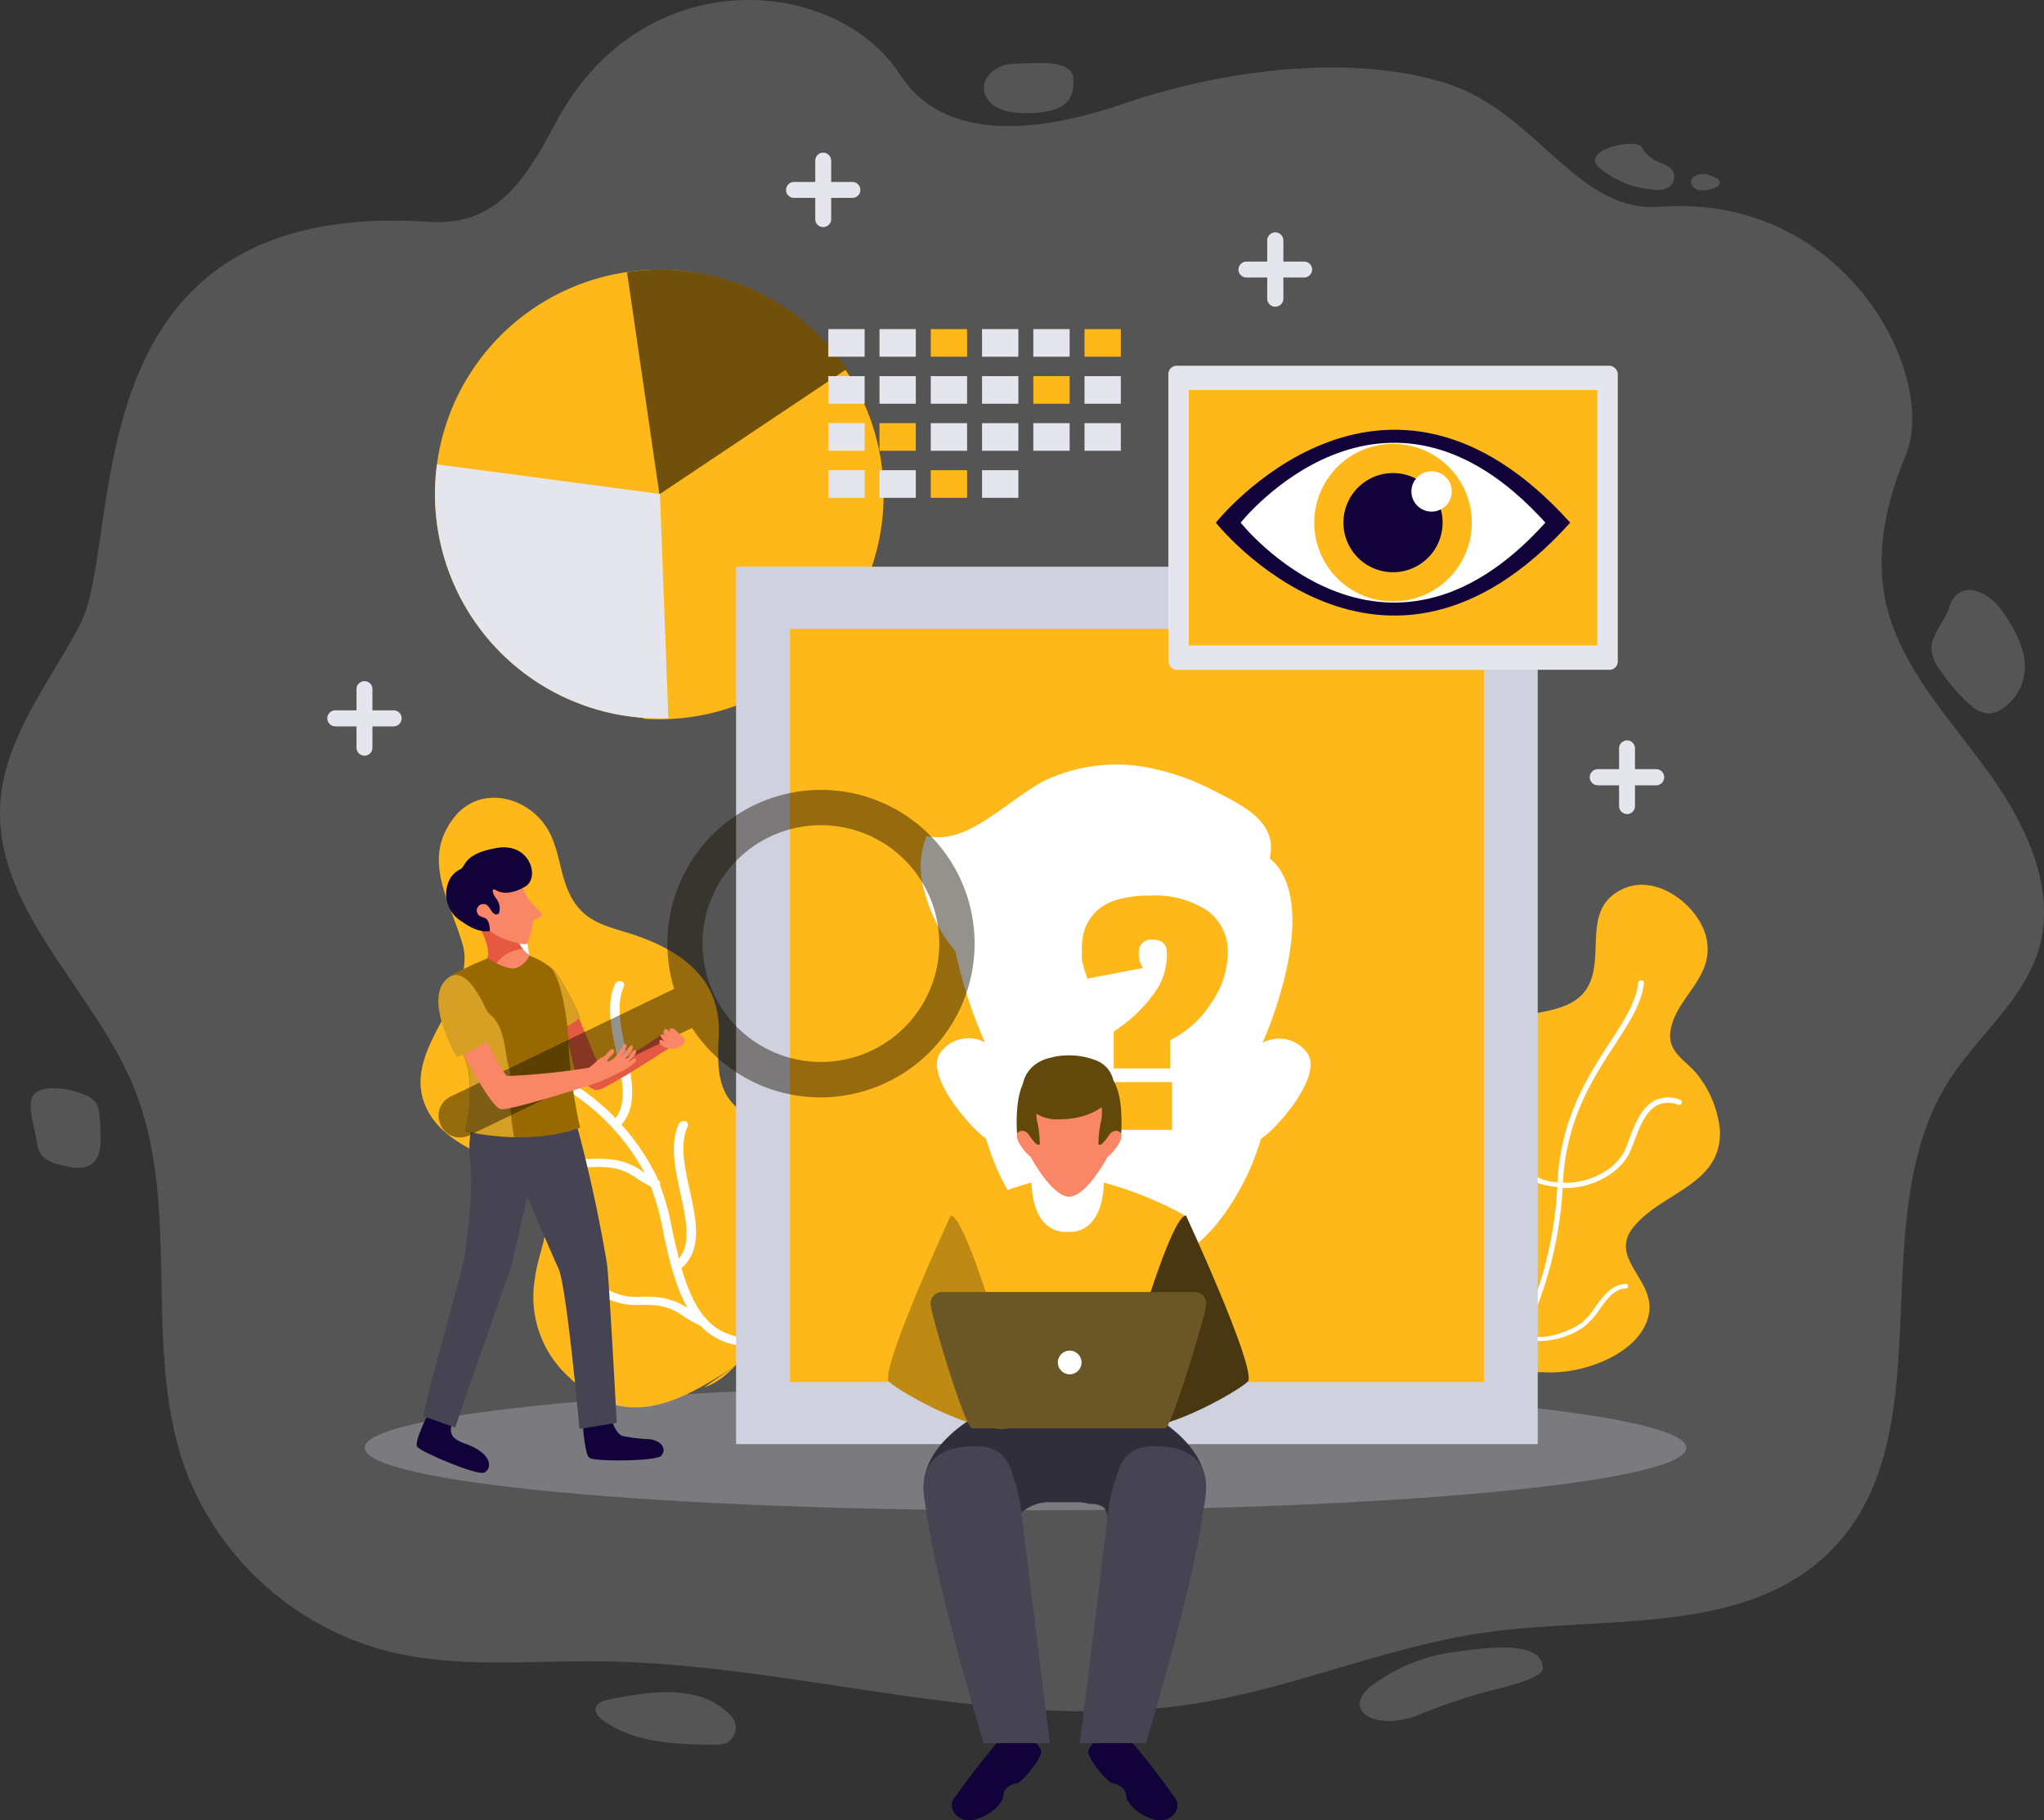 <svg xmlns="http://www.w3.org/2000/svg" width="474.601" height="422.653" viewBox="0 0 474.601 422.653">
  <rect x="0" y="0" width="474.601" height="422.653" fill="#333333" stroke="none"/>
  <g id="Web" transform="translate(-141.695 -1022.228)">
    <path id="Path_1837" data-name="Path 1837" d="M112.41,94.74c15.62,1,22.16-9.61,29.5-23.31,20.09-37.5,64.83-33.89,79.84-10.8,10.64,16.36,33.56,13,52.11,6.59,18.25-6.3,49.35-12.35,74.12-4.82,21.64,6.6,30.52,30.3,50.24,28.84,43-3.18,64.72,39.29,56.92,57.82-5.08,12.09-7.61,25.62-3.47,38.06,4.55,13.7,15,24.55,23.36,36.33s15.18,26.5,11,40.32c-3.57,11.83-14.24,20-20.87,30.47-20.56,32.47-.22,82.24-27.62,109.31-19.62,19.37-51.61,14.9-79.06,18.6-22.89,3.08-44.43,12.7-67.22,16.46-46.14,7.63-92.75-9.17-139.53-9.64-16.48-.17-33.27,1.67-49.23-2.4a68.53,68.53,0,0,1-46.8-42.32c-10.2-28.3-.54-61.06-12.06-88.86-9.38-22.65-32.32-41.08-30.88-65.52.9-15.21,11.29-27.94,18.44-41.44C41.83,168.37,27.76,89.07,112.41,94.74ZM248.59,58c-4.11,0-7.43,2.55-7.43,5.69s3.33,5.43,7.43,5.7c13.35.88,13.35-4.52,13.35-7.66C261.94,56.7,252.7,58,248.59,58ZM384.17,82.28a22,22,0,0,0,12.76,5,5,5,0,0,0,3.54-.8,2.9,2.9,0,0,0,.26-4.07A6.911,6.911,0,0,0,398.22,81a7.88,7.88,0,0,1-3.89-2.89,2.94,2.94,0,0,0-.88-1.11C390.86,75.53,379.47,78.4,384.17,82.28Zm22.74,5a5.82,5.82,0,0,0,3.64-.35c.76-.25,1.69-.79,1.49-1.55a1.44,1.44,0,0,0-.79-.8c-1.55-.83-3.57-1.44-5.14-.38s-.38,2.71.8,3.11Zm54.29,107.3a10.44,10.44,0,0,0,2.35,4.74,40.108,40.108,0,0,0,6.81,7.77,6.87,6.87,0,0,0,3.93,1.79,6.1,6.1,0,0,0,3.7-1.34,11.74,11.74,0,0,0,4.79-8.12c.5-4.41-1.55-8.69-3.93-12.44-1.47-2.33-3.19-4.64-5.66-5.88-4.14-2.09-6.88-.27-8,3.39C464.09,187.87,460.77,190.82,461.2,194.58ZM20.82,297.08c-2.18,1.92-.21,7.54.43,11.25a6.86,6.86,0,0,0,1.15,3.15,7.8,7.8,0,0,0,4.05,2.15c2.66.77,5.87,1.42,7.9-.44,1.5-1.39,1.71-3.64,1.71-5.67a51.656,51.656,0,0,0-.3-5.561,5.92,5.92,0,0,0-.69-2.559,5.72,5.72,0,0,0-2.75-2C28.52,295.82,23,295.16,20.82,297.08ZM154,437.85c-1.29.26-2.83.81-3,2.1-.15,1.07.75,2,1.61,2.63,7.12,5.3,16.69,5.64,25.6,5.77a7.73,7.73,0,0,0,3.07-.38,4,4,0,0,0,1.93-5.17,6.48,6.48,0,0,0-1.37-1.77C174.7,434.07,162.94,436.06,154,437.85Zm177.66-3.59c-8,5.87.09,11.11,10.23,7.22a144.249,144.249,0,0,1,16.29-5.57c1.81-.45,12.74-2.81,12.74-5.27,0-6.5-12.31-5-20.06-3.88a40.19,40.19,0,0,0-19.16,7.5Z" transform="translate(129 979)" fill="#fff" opacity="0.17"/>
    <g id="Group_1354" data-name="Group 1354" transform="translate(-26.515 -367.068)">
      <path id="Path_1790" data-name="Path 1790" d="M427.077,158.3h-4.93v-4.93a1.824,1.824,0,0,0-1.849-1.849h0a1.849,1.849,0,0,0-1.849,1.849v4.93h-4.93a1.849,1.849,0,0,0-1.849,1.849h0a1.874,1.874,0,0,0,1.849,1.873h4.93v4.93a1.873,1.873,0,0,0,1.849,1.874h0a1.849,1.849,0,0,0,1.849-1.874v-4.93h4.93a1.873,1.873,0,0,0,1.849-1.873h0A1.849,1.849,0,0,0,427.077,158.3Z" transform="translate(-167.46 1395.935)" fill="#e5e6ed"/>
      <path id="Path_1791" data-name="Path 1791" d="M470.287,108.544h-4.93v-4.93a1.874,1.874,0,0,0-1.849-1.874h0a1.849,1.849,0,0,0-1.849,1.874v4.93h-4.93a1.873,1.873,0,0,0-1.849,1.849h0a1.849,1.849,0,0,0,1.849,1.849h4.93v4.93a1.824,1.824,0,0,0,1.849,1.849h0a1.849,1.849,0,0,0,1.849-1.849v-4.93h4.93a1.849,1.849,0,0,0,1.849-1.849h0a1.874,1.874,0,0,0-1.849-1.849Z" transform="translate(-104.151 1323)" fill="#e5e6ed"/>
      <path id="Path_1792" data-name="Path 1792" d="M512.725,116.029h-4.807V111.1a1.874,1.874,0,0,0-1.874-1.849h0a1.874,1.874,0,0,0-1.874,1.849v4.93h-4.807a1.874,1.874,0,0,0-1.873,1.849h0a1.873,1.873,0,0,0,1.873,1.849h4.807v4.93a1.873,1.873,0,0,0,1.874,1.849h0a1.874,1.874,0,0,0,1.874-1.849v-4.93h4.807a1.874,1.874,0,0,0,1.874-1.849h0a1.874,1.874,0,0,0-1.874-1.849Z" transform="translate(-41.722 1334.003)" fill="#e5e6ed"/>
      <path id="Path_1793" data-name="Path 1793" d="M546.012,163.78h-4.93v-4.807a1.849,1.849,0,0,0-1.849-1.873h0a1.873,1.873,0,0,0-1.849,1.873v4.807h-4.93a1.873,1.873,0,0,0-1.873,1.874h0a1.873,1.873,0,0,0,1.873,1.874h4.93v4.807a1.873,1.873,0,0,0,1.849,1.873h0a1.849,1.849,0,0,0,1.849-1.873v-4.807h4.93a1.849,1.849,0,0,0,1.849-1.874h0a1.849,1.849,0,0,0-1.849-1.873Z" transform="translate(6.76 1404.11)" fill="#e5e6ed"/>
      <path id="Path_1794" data-name="Path 1794" d="M502.867,208.153a52.088,52.088,0,1,0-72.253-14.323,52.089,52.089,0,0,0,72.253,14.323Z" transform="translate(-152.606 1339.154)" fill="#ffb819"/>
      <path id="Path_1795" data-name="Path 1795" d="M439.9,113.328a52.092,52.092,0,1,1,15.037,103.092Z" transform="translate(-126.099 1339.169)" fill="#70500a"/>
      <path id="Path_1796" data-name="Path 1796" d="M441.606,203.057h-.247l3.624-51.768,43.51-29.089a52.088,52.088,0,0,1-46.838,81Z" transform="translate(-123.96 1352.977)" fill="#ffb819"/>
      <path id="Path_1797" data-name="Path 1797" d="M467.016,189.622a52.463,52.463,0,0,0,8.973.419l-1.948-52.064L422.274,131.1a52.113,52.113,0,0,0,44.742,58.523Z" transform="translate(-152.599 1366.017)" fill="#e5e6ed"/>
      <path id="Path_1798" data-name="Path 1798" d="M722.036,232.36c0,8.012-68.7,14.52-153.43,14.52S415.2,240.421,415.2,232.36s68.679-14.52,153.406-14.52S722.036,224.348,722.036,232.36Z" transform="translate(-162.288 1493.103)" fill="#c9cad9" opacity="0.32"/>
      <path id="Path_1799" data-name="Path 1799" d="M532.021,279.9c-6.779-7.642-26.8-18.045-21.545-29.976,4.487-10.156,25.958-8.9,23.37-21.126-1.529-7.248-3.5-13.41,1.158-21.644,5.1-8.973,20.313-4.092,25.588-12.326,4.536-7.174-1.356-18.217,7.987-22.975,8.308-4.24,18.365,4.043,19.844,11.364,1.874,9.195-7.2,13.509-8.381,21.5-.739,5.078,3.9,6.853,6.557,10.428a24.654,24.654,0,0,1,4.93,12.523c.518,12.7-13.41,14.347-19.992,22.408-6.113,7.4,5.152,12.326,3.476,20.411-1.824,8.776-14.322,13.558-23.1,13.435C545.875,283.65,536.236,284.562,532.021,279.9Z" transform="translate(-23.967 1424.039)" fill="#ffb819"/>
      <path id="Path_1800" data-name="Path 1800" d="M522.579,270.813h-.173a.469.469,0,0,1-.222-.69A89.335,89.335,0,0,0,535.447,227.8c.493-15.654,6.976-25.662,12.326-33.871,3.2-4.93,6.015-9.294,6.459-13.632a.666.666,0,0,1,.715-.592.592.592,0,0,1,.616.666c-.493,4.634-3.377,9.072-6.681,14.175-5.276,8.061-11.685,17.922-12.178,33.23a90.742,90.742,0,0,1-13.484,42.844A.616.616,0,0,1,522.579,270.813Z" transform="translate(-5.65 1437.221)" fill="#fff"/>
      <path id="Path_1801" data-name="Path 1801" d="M528.279,211.655a.592.592,0,0,1-.468-.616.69.69,0,0,1,.715-.518c5.251.3,12.326-2.761,14.4-7.888.271-.616.518-1.307.789-2.021,1.282-3.451,2.909-7.765,6.286-9.318a7.4,7.4,0,0,1,5.645,0,.567.567,0,0,1,.345.764.715.715,0,0,1-.863.37,6.014,6.014,0,0,0-4.634,0c-2.86,1.331-4.363,5.374-5.571,8.579-.3.74-.542,1.43-.814,2.046-2.465,5.818-10.033,9.022-15.728,8.677Z" transform="translate(2.701 1453.387)" fill="#fff"/>
      <path id="Path_1802" data-name="Path 1802" d="M531.131,216.889a9.417,9.417,0,0,1-5.522-3.2c-1.947-2.465-2.268-6.311-.863-10.97a6.729,6.729,0,0,1,.493-1.578c1.109-3.353,2.786-8.431,1.134-11.266A4.092,4.092,0,0,0,523.711,188a.567.567,0,0,1-.444-.74.641.641,0,0,1,.789-.444h0a5.251,5.251,0,0,1,3.451,2.465c1.9,3.279,0,8.677-1.035,12.2q-.3.838-.518,1.553c-1.282,4.314-1.06,7.765.666,9.984a9.861,9.861,0,0,0,7.667,3.131.567.567,0,0,1,.567.616.641.641,0,0,1-.69.542,21.943,21.943,0,0,1-3.032-.419Z" transform="translate(-3.997 1447.611)" fill="#fff"/>
      <path id="Path_1803" data-name="Path 1803" d="M526.52,221.519a5.868,5.868,0,0,1-2.021-.74.468.468,0,0,1,0-.715.666.666,0,0,1,.863-.148c3.131,1.9,9.54-.567,12.326-2.465a16.2,16.2,0,0,0,3.229-3.673c1.923-2.638,3.944-5.4,7.124-5.473a.493.493,0,0,1,.591.493.592.592,0,0,1-.616.567c-2.465,0-4.339,2.465-6.089,4.93a17.252,17.252,0,0,1-3.525,3.944,18.564,18.564,0,0,1-11.882,3.279Z" transform="translate(-2.393 1479.12)" fill="#fff"/>
      <path id="Path_1804" data-name="Path 1804" d="M528.646,229.97a6.731,6.731,0,0,1-2.169-.764c-3.969-2.1-6.311-7.4-6.927-10.649a17.257,17.257,0,0,1,.715-6.286c.862-3.8,1.75-7.765-.715-9.565a.542.542,0,0,1,0-.814.715.715,0,0,1,.887,0c3.032,2.219,2.021,6.705,1.109,10.625a17.109,17.109,0,0,0-.715,5.916c.567,2.835,2.761,8.036,6.385,9.861a5.99,5.99,0,0,0,4.412.518.616.616,0,0,1,.74.345.567.567,0,0,1-.444.666,7.4,7.4,0,0,1-3.279.148Z" transform="translate(-9.671 1469.511)" fill="#fff"/>
      <path id="Path_1805" data-name="Path 1805" d="M493.3,294.582c-11.981,7.765-24.947,15.53-38.358,2.465A25.1,25.1,0,0,1,447,274.2c.887-7.4,5.127-12.942.468-19.253-7.223-9.861-22.186-10.107-26.3-22.014-4.339-12.819,12.548-24.651,9.022-36.509-3.057-10.3-9.515-19.721-1.923-29.36,6.409-8.135,18.439-4.536,22.433,4.117,2.317,4.93,2.293,10.723,5.4,15.481s7.667,5.694,12.7,7.272c11.389,3.6,21.595,10.058,20.9,23.887-.444,8.431-.37,15.358,8.529,19.327,9.639,4.314,15.062,7.1,15.136,20.066,0,9.861-4.61,14.963-9.639,22.186-4.708,6.681-9.269,17.256-17.429,20.017Z" transform="translate(-154.598 1412.022)" fill="#ffb819"/>
      <path id="Path_1806" data-name="Path 1806" d="M483.765,277.931a15.332,15.332,0,0,1-5.941-2.046c-7.4-4.487-9.861-15.087-11.833-24.454a57.788,57.788,0,0,0-3.451-11.956,51.078,51.078,0,0,0-16.714-19.425c-9.491-7.223-11.414-12.449-12.178-23.715-.641-9.269-1.775-18.686-5.694-24.158a1.06,1.06,0,0,1,.32-1.405.986.986,0,0,1,1.405.123c4.191,5.842,5.374,15.58,6.015,25.169.74,10.871,2.465,15.629,11.537,22.482a53.74,53.74,0,0,1,17.256,20.14,59.166,59.166,0,0,1,3.6,12.326c2,9.047,4.265,19.253,10.945,23.271a14.47,14.47,0,0,0,9.614,1.652,1.331,1.331,0,0,1,1.43.838c.123.518-.3,1.011-.961,1.109A21.127,21.127,0,0,1,483.765,277.931Z" transform="translate(-143.809 1423.792)" fill="#fff"/>
      <path id="Path_1807" data-name="Path 1807" d="M439.551,213.906a1.283,1.283,0,0,1-.641-.247.912.912,0,0,1,0-1.356c3.624-3.525,2.293-9.516.887-15.851-1.208-5.547-2.465-11.29-.37-15.974a1.282,1.282,0,0,1,1.454-.666.887.887,0,0,1,.592,1.257c-1.849,4.117-.666,9.589.493,14.791,1.454,6.582,2.958,13.361-1.455,17.65a1.258,1.258,0,0,1-.961.394Z" transform="translate(-128.437 1437.332)" fill="#fff"/>
      <path id="Path_1808" data-name="Path 1808" d="M445.561,227.086a1.282,1.282,0,0,1-.641-.247.912.912,0,0,1,0-1.356c3.624-3.525,2.292-9.515.887-15.851-1.208-5.547-2.465-11.29-.37-15.974a1.282,1.282,0,0,1,1.454-.666.887.887,0,0,1,.592,1.257c-1.849,4.117-.641,9.589.518,14.791,1.43,6.582,2.934,13.361-1.479,17.65A1.257,1.257,0,0,1,445.561,227.086Z" transform="translate(-119.631 1456.642)" fill="#fff"/>
      <path id="Path_1809" data-name="Path 1809" d="M467.218,216.307h-.394a26.052,26.052,0,0,1-3.747-2.1,12.967,12.967,0,0,0-5.892-2.465,31.112,31.112,0,0,0-3.944-.173,16.147,16.147,0,0,1-8.357-1.676,42.031,42.031,0,0,1-12.7-11.907,37.273,37.273,0,0,1-2.021-3.229c-1.06-1.8-3.057-5.177-3.895-5.4a.912.912,0,0,1-.641-1.134,1.011,1.011,0,0,1,1.134-.69c1.5.3,2.958,2.465,5.152,6.286a36.24,36.24,0,0,0,1.923,3.081,41.907,41.907,0,0,0,12.153,11.364,13.459,13.459,0,0,0,7.4,1.405,32.05,32.05,0,0,1,4.24.2,15.014,15.014,0,0,1,6.878,2.786,23.561,23.561,0,0,0,3.451,1.9.912.912,0,0,1,.468,1.307,1.183,1.183,0,0,1-1.208.444Z" transform="translate(-147.057 1448.686)" fill="#fff"/>
      <path id="Path_1810" data-name="Path 1810" d="M461.538,217.553h-.394a24.656,24.656,0,0,1-3.747-2.1,13.212,13.212,0,0,0-5.892-2.465,31.1,31.1,0,0,0-3.944-.173,16.1,16.1,0,0,1-8.357-1.676c-2.12-1.085-2.317-1.282-2.293-1.972s.666-1.134,3.377.345a13.781,13.781,0,0,0,7.4,1.405,32.31,32.31,0,0,1,4.265.2,15.53,15.53,0,0,1,6.878,2.761,21.2,21.2,0,0,0,3.427,1.923.912.912,0,0,1,.493,1.307A1.208,1.208,0,0,1,461.538,217.553Z" transform="translate(-130.481 1479.462)" fill="#fff"/>
      <rect id="Rectangle_759" data-name="Rectangle 759" width="186.143" height="203.719" transform="translate(339.118 1520.881)" fill="#d0d1de"/>
      <path id="Path_1836" data-name="Path 1836" d="M0,0H161.122V174.877H0Z" transform="translate(351.641 1535.302)" fill="#ffb819"/>
      <path id="Path_1811" data-name="Path 1811" d="M559.07,224.051a8.061,8.061,0,0,0-10.132-2.071s12.005-26.476,4.413-39.59a11.88,11.88,0,0,0-2.736-3.2c1.923-8.727-6.458-12.326-13.09-15.8a55.765,55.765,0,0,0-13.435-4.93,38.9,38.9,0,0,0-26.328,2.934c-8.8,4.93-17.675,14.791-26.821,12.548a19.3,19.3,0,0,0-.345,13.41,34.094,34.094,0,0,0,7.026,13.336,105.279,105.279,0,0,0,6.853,21.2,8.036,8.036,0,0,0-10.107,2.071c-4.61,5.275,7.593,18.636,10.354,20.239a57.734,57.734,0,0,0,10.156,19.721,45.456,45.456,0,0,0,10.452,9.17h-.887s-2.588,24.282-7.4,32.491h37.421c-4.339-7.593-6.878-28.818-7.223-32.047a44.887,44.887,0,0,0,11.167-9.614,58.054,58.054,0,0,0,10.181-19.721C551.477,242.737,563.655,229.326,559.07,224.051Z" transform="translate(-87.574 1409.437)" fill="#fff"/>
      <path id="Path_1812" data-name="Path 1812" d="M490.136,211.881v-8.6a33.949,33.949,0,0,0,9.244-8.653,14.79,14.79,0,0,0,3.081-8.6,11.4,11.4,0,0,0,0-1.257,2.785,2.785,0,0,0-1.134-2.293,4.931,4.931,0,0,0-2.465-.542,2.884,2.884,0,0,0-2.021.789,2.464,2.464,0,0,0-.863,2.021,9.021,9.021,0,0,0,0,1.257,5.969,5.969,0,0,0,.148.764,3.937,3.937,0,0,0,.345.838c.173.394.3.715.395.961L484,191.026a6.711,6.711,0,0,0-.419-1.307q-.3-.887-.37-1.183a2.258,2.258,0,0,0-.247-.937,6.3,6.3,0,0,1-.222-1.06c0-.271,0-.592,0-.986v-1.5a13.905,13.905,0,0,1,.69-4.536,11.611,11.611,0,0,1,2.465-3.944,11.462,11.462,0,0,1,4.93-2.835,25.812,25.812,0,0,1,7.642-.986,21.916,21.916,0,0,1,13.484,3.55,11.685,11.685,0,0,1,4.684,9.861,20.855,20.855,0,0,1-3.944,11.635,23.59,23.59,0,0,1-9.441,8.5v6.582Zm-.345,14.248V215.037H503.67V226.13Z" transform="translate(-63.333 1425.502)" fill="#ffb819"/>
      <path id="Path_1813" data-name="Path 1813" d="M425.87,175.6s3.6,6.409,1.849,8.357c0,0,4.93,4.413,8.628,2.465s1.578-3.525,1.578-3.525-2.638-1.159-3.969-6.705S425.87,175.6,425.87,175.6Z" transform="translate(-146.655 1428.232)" fill="#f88667"/>
      <path id="Path_1814" data-name="Path 1814" d="M429.676,185.371a8.531,8.531,0,0,1,2.465-2.638,8.406,8.406,0,0,1,4.067-1.356,13.458,13.458,0,0,1-2.243-5.127c-1.307-5.547-8.086-.69-8.086-.69s3.6,6.409,1.849,8.357a15.321,15.321,0,0,0,1.947,1.454Z" transform="translate(-146.64 1428.273)" fill="#e45940"/>
      <path id="Path_1815" data-name="Path 1815" d="M424.63,174.757s2.12-5.719,5.621-5.818,5.818.247,6.409,1.553a40.6,40.6,0,0,0,2.736,6.261c1.011,1.282,3.131,2.909,3.131,3.525s-1.948,1.035-2.046,1.307a21.13,21.13,0,0,1-1.43,5.423c-.69.542-7.642-1.454-8.875-3.377S424.655,178.332,424.63,174.757Z" transform="translate(-148.472 1421.434)" fill="#f88667"/>
      <path id="Path_1816" data-name="Path 1816" d="M434.389,177.1c.937.616,3.254,1.257,6.8-.789s1.159-10.329-6.533-9-7.1,4.068-8.455,4.93a5.4,5.4,0,0,0-2.909,3.3,7.4,7.4,0,0,0,3.328,8.924c3.994,2.909,6.385,2.12,6.385,2.12,0-.986-.173-2.465-1.085-3.007a5.055,5.055,0,0,1-1.356-.542,1.5,1.5,0,0,1,1.208-2.662c.887,0,1.43,1.528,2,2.021s.937.37,1.208.222.789-2.046-.616-3.722C433.452,177.694,433.452,176.461,434.389,177.1Z" transform="translate(-151.057 1418.867)" fill="#110239"/>
      <path id="Path_1817" data-name="Path 1817" d="M422.657,220.62s-3.18,6.212-2.465,7.4,14,6.8,15.58,6.015,1.676-3.081-.887-4.93-4.511-1.7-6.138-3.2,0-4.314,0-4.314Z" transform="translate(-155.127 1497.176)" fill="#110239"/>
      <path id="Path_1818" data-name="Path 1818" d="M435.72,222.238s.419,7.4,1.578,8.258,15.555.838,16.689-.518.444-3.2-2.465-3.8a40.8,40.8,0,0,1-6.631-.789c-1.775-.74-2.761-4.684-2.761-4.684Z" transform="translate(-132.223 1497.308)" fill="#110239"/>
      <path id="Path_1819" data-name="Path 1819" d="M445.67,191l-18.76,1.134s14.1,33.674,16.048,37.717,4.93,37.445,4.93,37.445l8.653-1.405s-1.824-34.142-2.268-36.977A343.167,343.167,0,0,0,445.67,191Z" transform="translate(-145.131 1453.779)" fill="#464353"/>
      <path id="Path_1820" data-name="Path 1820" d="M439.31,204.638c.616-3.131,1.035-7.2,1.726-10.329.271-1.233,2-1.307,2.12-2.465a3.621,3.621,0,0,1-.739-.764l-15.506.937s14.1,33.674,16.048,37.717c.2.419.468,1.06.789,1.9V229.61C443.254,224.064,438.619,208.139,439.31,204.638Z" transform="translate(-145.131 1453.896)" fill="#464353"/>
      <path id="Path_1821" data-name="Path 1821" d="M449.453,191.61H433.43a24.382,24.382,0,0,0-1.849,12.671c.961,6.878-1.109,20.19-1.233,21.94s-8.406,30.666-9.639,37.224l7.4,2.638s12.153-35.35,12.621-36.065S449.453,191.61,449.453,191.61Z" transform="translate(-154.215 1454.672)" fill="#464353"/>
      <path id="Path_1822" data-name="Path 1822" d="M438.223,202.566s3.18,4.585,5.374,4.215,17.576-10.428,17.576-10.428l-3.229-2.145s-12.326,8.357-13.46,8.012c-.666-.2-3.92-8.579-6.557-14.791-3.254-7.741-5.127-8.85-5.127-8.85Z" transform="translate(-136.501 1435.582)" fill="#f88667"/>
      <path id="Path_1823" data-name="Path 1823" d="M438.238,202.61s3.18,4.585,5.374,4.215S461.188,196.4,461.188,196.4l-3.229-2.145s-12.326,8.357-13.46,8.012c-.616-.173-4.166-9.614-6.779-15.383-3.55-7.814-4.93-8.332-4.93-8.332Z" transform="translate(-136.516 1435.538)" fill="#e45940"/>
      <path id="Path_1824" data-name="Path 1824" d="M439.465,189.964s-1.331-2.933-1.775-3.821c-3.6-7.026-4.93-7.593-4.93-7.593l3.106,13.78a11.831,11.831,0,0,0,3.6-2.366Z" transform="translate(-136.56 1435.538)" fill="#f92961"/>
      <path id="Path_1825" data-name="Path 1825" d="M439.465,189.964s-1.331-2.933-1.775-3.821c-3.6-7.026-4.93-7.593-4.93-7.593l3.106,13.78a11.831,11.831,0,0,0,3.6-2.366Z" transform="translate(-136.56 1435.538)" fill="#d6a025"/>
      <path id="Path_1826" data-name="Path 1826" d="M427.7,218.193s14.372,3.6,26.722-.863a117.374,117.374,0,0,1-2.638-18.341c0-5.448-1.7-17.108-4.561-19.154a17.382,17.382,0,0,0-4.61-2.465,5.152,5.152,0,0,1-3.18,2.909c-2.194.518-6.459-2.268-6.459-2.268s-8.677,3.377-9.861,5.3c-2.465,3.895,3.944,14.914,5.349,20.633A36.656,36.656,0,0,1,427.7,218.193Z" transform="translate(-151.514 1433.809)" fill="#986900"/>
      <path id="Path_1827" data-name="Path 1827" d="M439.484,214.806a71.926,71.926,0,0,1-.961-8.135,19.5,19.5,0,0,1,.123-6.779l-.493-1.726c-.764-2.613-.69-8.455-3.772-11.414-1.8-1.726-3.993-4.363-6.656-4.93a35.812,35.812,0,0,1-4.511-1.233c0,1.06-1.282,3.081-.838,4.511,1.849,4.585,5.6,10.255,6.508,13.977a36.659,36.659,0,0,1-.789,14.3,59.609,59.609,0,0,0,11.389,1.43Z" transform="translate(-151.912 1438.527)" fill="#d6a025"/>
      <path id="Path_1828" data-name="Path 1828" d="M526.161,229.7a35.671,35.671,0,1,0-49.3-21.743L425.09,232.9a4.93,4.93,0,0,0-2.465,6.631h0A4.93,4.93,0,0,0,429.231,242L481,217.053A35.671,35.671,0,0,0,526.161,229.7Zm-40.083-20.51A27.486,27.486,0,1,1,522.66,222.3,27.487,27.487,0,0,1,486.077,209.19Z" transform="translate(-152.111 1410.938)" fill="#140e01" opacity="0.45"/>
      <path id="Path_1829" data-name="Path 1829" d="M429.9,184.907s4.585,9.441,5.547,9.515a158.684,158.684,0,0,0,18.883-1.923,15.833,15.833,0,0,0,1.849-1.553,7.56,7.56,0,0,1,.863-.69,6.791,6.791,0,0,0,1.085-.616c.246-.2,1.159-1.553,1.676-1.43s.37.419.3.74-.666.814-.937,1.134-.641.641-.567.912.937-.271,1.134-.394a2.812,2.812,0,0,0,.764-.666,9.363,9.363,0,0,0,.715-.937c0-.173.247-.394.395-.592a7.756,7.756,0,0,0,.592-.961c.148-.271.37-.567.715-.37s0,.789-.148,1.06a8.719,8.719,0,0,0-.394.838c-.123.3-.419.518-.3.764a4.709,4.709,0,0,0,.912-1.06c.173-.222,1.011-1.627,1.405-1.356s-.123,1.356-.394,1.75a5.989,5.989,0,0,1-.641.715c-.123,0-.567.567-.493.567.592,0,1.011-.937,1.381-1.356s.937-1.011,1.035-.271a1.159,1.159,0,0,1-.3.789,4.041,4.041,0,0,1-.937,1.011,3.425,3.425,0,0,0-.592.666c.444,0,1.307-1.134,1.7-.813s0,.715-.173.887a13.832,13.832,0,0,1-3.87,2.465,36.322,36.322,0,0,1-4.437,2.071c-2.169.863-20.51,6.607-22.728,6.335s-8.012-11.512-9.688-14.791S429.9,184.907,429.9,184.907Z" transform="translate(-149.382 1444.711)" fill="#f88667"/>
      <path id="Path_1830" data-name="Path 1830" d="M426.394,198.267a34.509,34.509,0,0,0,9.17-5.177s-5.5-17.256-11.044-13.312C418.21,184.29,426.394,198.267,426.394,198.267Z" transform="translate(-152.134 1436.479)" fill="#d6a025"/>
      <path id="Path_1831" data-name="Path 1831" d="M443.087,186.98c.271-.2.666,0,1.159.444-.641-.814-1.43-1.676-.666-1.775s1.282,1.035,1.8,1.405c-.271-.419-1.972-1.6-1.307-2.465s2.194,1.553,2.588,1.947c-.37-.32-1.9-1.947-1.085-2.268s1.8,1.085,2.317,1.528.912.592,1.011,1.109c.173,1.035-1.331,1.726-2.12,1.947a3.969,3.969,0,0,1-3.057-.518C443.087,188.015,442.718,187.152,443.087,186.98Z" transform="translate(-121.644 1443.846)" fill="#f88667"/>
      <rect id="Rectangle_761" data-name="Rectangle 761" width="104.35" height="70.602" rx="1.92" transform="translate(439.498 1474.216)" fill="#e5e6ed"/>
      <rect id="Rectangle_762" data-name="Rectangle 762" width="94.859" height="59.336" transform="translate(444.231 1479.836)" fill="#ffb819"/>
      <path id="Path_1832" data-name="Path 1832" d="M495.36,149.412s38.481,48.539,82.286,0C533.915,100.873,495.36,149.412,495.36,149.412Z" transform="translate(-44.842 1361.239)" fill="#110239"/>
      <path id="Path_1833" data-name="Path 1833" d="M497.7,147.614s33.082,41.76,70.75,0C530.782,105.88,497.7,147.614,497.7,147.614Z" transform="translate(-41.414 1363.036)" fill="#fff"/>
      <path id="Path_1834" data-name="Path 1834" d="M541.213,147.461a18.291,18.291,0,1,1-18.291-18.291,18.291,18.291,0,0,1,18.291,18.291Z" transform="translate(-31.26 1363.189)" fill="#ffb819"/>
      <path id="Path_1835" data-name="Path 1835" d="M530.4,143.432a11.512,11.512,0,1,1-11.512-11.512A11.512,11.512,0,0,1,530.4,143.432Z" transform="translate(-27.231 1367.218)" fill="#110239"/>
      <circle id="Ellipse_109" data-name="Ellipse 109" cx="4.684" cy="4.684" r="4.684" transform="translate(495.926 1498.719)" fill="#fff"/>
      <rect id="Rectangle_763" data-name="Rectangle 763" width="8.431" height="6.409" transform="translate(360.539 1465.711)" fill="#e5e6ed"/>
      <rect id="Rectangle_764" data-name="Rectangle 764" width="8.431" height="6.409" transform="translate(372.421 1465.711)" fill="#e5e6ed"/>
      <rect id="Rectangle_765" data-name="Rectangle 765" width="8.431" height="6.409" transform="translate(384.328 1465.711)" fill="#ffb819"/>
      <rect id="Rectangle_766" data-name="Rectangle 766" width="8.431" height="6.409" transform="translate(396.235 1465.711)" fill="#e5e6ed"/>
      <rect id="Rectangle_767" data-name="Rectangle 767" width="8.431" height="6.409" transform="translate(408.142 1465.711)" fill="#e5e6ed"/>
      <rect id="Rectangle_768" data-name="Rectangle 768" width="8.431" height="6.409" transform="translate(420.025 1465.711)" fill="#ffb819"/>
      <rect id="Rectangle_769" data-name="Rectangle 769" width="8.431" height="6.409" transform="translate(360.539 1476.631)" fill="#e5e6ed"/>
      <rect id="Rectangle_770" data-name="Rectangle 770" width="8.431" height="6.409" transform="translate(372.421 1476.631)" fill="#e5e6ed"/>
      <rect id="Rectangle_771" data-name="Rectangle 771" width="8.431" height="6.409" transform="translate(384.328 1476.631)" fill="#e5e6ed"/>
      <rect id="Rectangle_772" data-name="Rectangle 772" width="8.431" height="6.409" transform="translate(396.235 1476.631)" fill="#e5e6ed"/>
      <rect id="Rectangle_773" data-name="Rectangle 773" width="8.431" height="6.409" transform="translate(408.142 1476.631)" fill="#ffb819"/>
      <rect id="Rectangle_774" data-name="Rectangle 774" width="8.431" height="6.409" transform="translate(420.025 1476.631)" fill="#e5e6ed"/>
      <rect id="Rectangle_775" data-name="Rectangle 775" width="8.431" height="6.409" transform="translate(360.539 1487.552)" fill="#e5e6ed"/>
      <rect id="Rectangle_776" data-name="Rectangle 776" width="8.431" height="6.409" transform="translate(372.421 1487.552)" fill="#ffb819"/>
      <rect id="Rectangle_777" data-name="Rectangle 777" width="8.431" height="6.409" transform="translate(384.328 1487.552)" fill="#e5e6ed"/>
      <rect id="Rectangle_778" data-name="Rectangle 778" width="8.431" height="6.409" transform="translate(396.235 1487.552)" fill="#e5e6ed"/>
      <rect id="Rectangle_779" data-name="Rectangle 779" width="8.431" height="6.409" transform="translate(408.142 1487.552)" fill="#e5e6ed"/>
      <rect id="Rectangle_780" data-name="Rectangle 780" width="8.431" height="6.409" transform="translate(420.025 1487.552)" fill="#e5e6ed"/>
      <rect id="Rectangle_781" data-name="Rectangle 781" width="8.431" height="6.409" transform="translate(360.539 1498.472)" fill="#e5e6ed"/>
      <rect id="Rectangle_782" data-name="Rectangle 782" width="8.431" height="6.409" transform="translate(372.421 1498.472)" fill="#e5e6ed"/>
      <rect id="Rectangle_783" data-name="Rectangle 783" width="8.431" height="6.409" transform="translate(384.328 1498.472)" fill="#ffb819"/>
      <rect id="Rectangle_784" data-name="Rectangle 784" width="8.431" height="6.409" transform="translate(396.235 1498.472)" fill="#e5e6ed"/>
      <g id="Group_1353" data-name="Group 1353" transform="translate(374.391 1634.338)">
        <path id="Path_1648" data-name="Path 1648" d="M278.648,142.113c-1.3-1.462-2.83.795-2.83.795s2.13-8.393,0-12.05-9.029-1.749-9.029-1.749-6.9-1.939-9.029,1.749,0,12.05,0,12.05-1.526-2.257-2.83-.795,2.13,5.246,2.893,5.691c0,0,4.96,9.284,8.966,9.284s8.966-9.284,8.966-9.284C276.518,147.359,279.952,143.607,278.648,142.113Z" transform="translate(-224.73 -124.268)" fill="#f88667"/>
        <path id="Path_1649" data-name="Path 1649" d="M265.057,132.66s-5.214.922-5.786,3.72a11,11,0,0,0,.286,4.2,27.44,27.44,0,0,1,.445,4.61.8.8,0,0,1-.7,0,9.537,9.537,0,0,1-1.749-2.13c-.986-1.431-2.416-1.208-2.83-.286,0,0-1.145-13.735,4.578-14.243S265.057,132.66,265.057,132.66Z" transform="translate(-224.747 -124.512)" fill="#63480c"/>
        <path id="Path_1650" data-name="Path 1650" d="M259,132.66s5.214.922,5.818,3.72a11,11,0,0,1-.286,4.2,27.446,27.446,0,0,0-.445,4.61.7.7,0,0,0,.668,0,9.534,9.534,0,0,0,1.78-2.13c.986-1.431,2.416-1.208,2.83-.286,0,0,1.145-13.735-4.61-14.243S259,132.66,259,132.66Z" transform="translate(-215.225 -124.512)" fill="#63480c"/>
        <path id="Path_1651" data-name="Path 1651" d="M276.192,133.064a6.358,6.358,0,0,0-3.752-4.546,17.3,17.3,0,0,0-11.1-.668c-7.281,1.844-7.408,9.538-4.642,11.668a9,9,0,0,0,6.74,2.575C273.553,142.094,277.749,136.021,276.192,133.064Z" transform="translate(-223.863 -127.237)" fill="#63480c"/>
        <path id="Path_1652" data-name="Path 1652" d="M285.452,136.53c-.477,12.717-8.393,11.414-8.393,11.414s-7.948,1.3-8.425-11.414a84.312,84.312,0,0,0-18.853,7.662,120.975,120.975,0,0,1,2.8,23.432l7.249,28.042,17.232.858,17.2-.858,7.249-28.042a120.972,120.972,0,0,1,2.8-23.432,84.312,84.312,0,0,0-18.854-7.662Z" transform="translate(-235.317 -106.985)" fill="#ffb819"/>
        <path id="Path_1655" data-name="Path 1655" d="M313.28,169.88c0-9.824-12.209-16.31-12.209-16.31H260.059s-12.209,6.359-12.209,16.31a50.879,50.879,0,0,0,.986,7.6h13.639c-.572.986-1.049,1.939-1.463,2.7l-.381.7h9.951c.731,0,.509.318.286-.795s-1.272-2.448-.318-4.1a9.887,9.887,0,0,1,5.882-2.384h7.376a9.824,9.824,0,0,1,2.384.381c.7,0,2.766,0,3.656,1.113a4.958,4.958,0,0,1,.7,2.353,24.612,24.612,0,0,1-.382,3.4h12.4a40.122,40.122,0,0,1-2.385-3.4h12.145A50.841,50.841,0,0,0,313.28,169.88Z" transform="translate(-239.523 -69.849)" fill="#302e3a"/>
        <path id="Path_1656" data-name="Path 1656" d="M259.789,138.941s-15.642,33.828-14.5,38.311c.286,1.145,19.33,12.717,28.3,11l3.656-.668S263.922,138.686,259.789,138.941Z" transform="translate(-245.231 -101.733)" fill="#bf8a13"/>
        <path id="Path_1657" data-name="Path 1657" d="M278.943,138.941s15.642,33.828,14.5,38.311c-.286,1.145-19.33,12.717-28.3,11l-3.624-.668S274.65,138.686,278.943,138.941Z" transform="translate(-209.733 -101.733)" fill="#483711"/>
        <path id="Path_1660" data-name="Path 1660" d="M261.252,177.534a178.386,178.386,0,0,0-11.1,14.339c-1.145,2.512,1.685,5.659,5.564,4.388s6.1-3.942,6.168-5.627,2.13-2.575,3.179-2.7,6.041-6.009,5.532-7.6-3.179-3.4-3.179-3.4Z" transform="translate(-235.058 -18.94)" fill="#110239"/>
        <path id="Path_1661" data-name="Path 1661" d="M269.242,177.534a178.453,178.453,0,0,1,11.1,14.339c1.144,2.512-1.685,5.659-5.564,4.388s-6.1-3.942-6.168-5.627-2.13-2.575-3.179-2.7-6.041-6.009-5.532-7.6,3.179-3.4,3.179-3.4Z" transform="translate(-213.353 -18.94)" fill="#110239"/>
        <path id="Path_1662" data-name="Path 1662" d="M269.24,164.555c-1.176-2.83-1.4-8.775-9.379-8.775-15.356,0-11.732,12.3-11.509,14.148,2.321,18.281,13.449,54.812,13.449,54.812h15.356L270.8,173.075A48.22,48.22,0,0,0,269.24,164.555Z" transform="translate(-239.581 -65.033)" fill="#464353"/>
        <path id="Path_1663" data-name="Path 1663" d="M267.156,164.555c1.176-2.83,1.4-8.775,9.379-8.775,15.356,0,11.732,12.3,11.509,14.148-2.321,18.281-13.449,54.812-13.449,54.812H259.24s5.564-44.733,6.359-51.664a45.086,45.086,0,0,1,1.558-8.521Z" transform="translate(-214.701 -65.033)" fill="#464353"/>
        <path id="Path_1664" data-name="Path 1664" d="M309.473,144.524h-58.4a2.7,2.7,0,0,0-2.607,3.5c.54,3.529,7.917,28.137,9.538,28.137h44.86c1.3,0,8.839-24.608,9.379-28.137a2.7,2.7,0,0,0-2.766-3.5Z" transform="translate(-238.451 -89.577)" fill="#6b5626"/>
      </g>
      <circle id="Ellipse_110" data-name="Ellipse 110" cx="2.755" cy="2.755" r="2.755" transform="translate(413.83 1702.888)" fill="#fff"/>
    </g>
  </g>
</svg>
